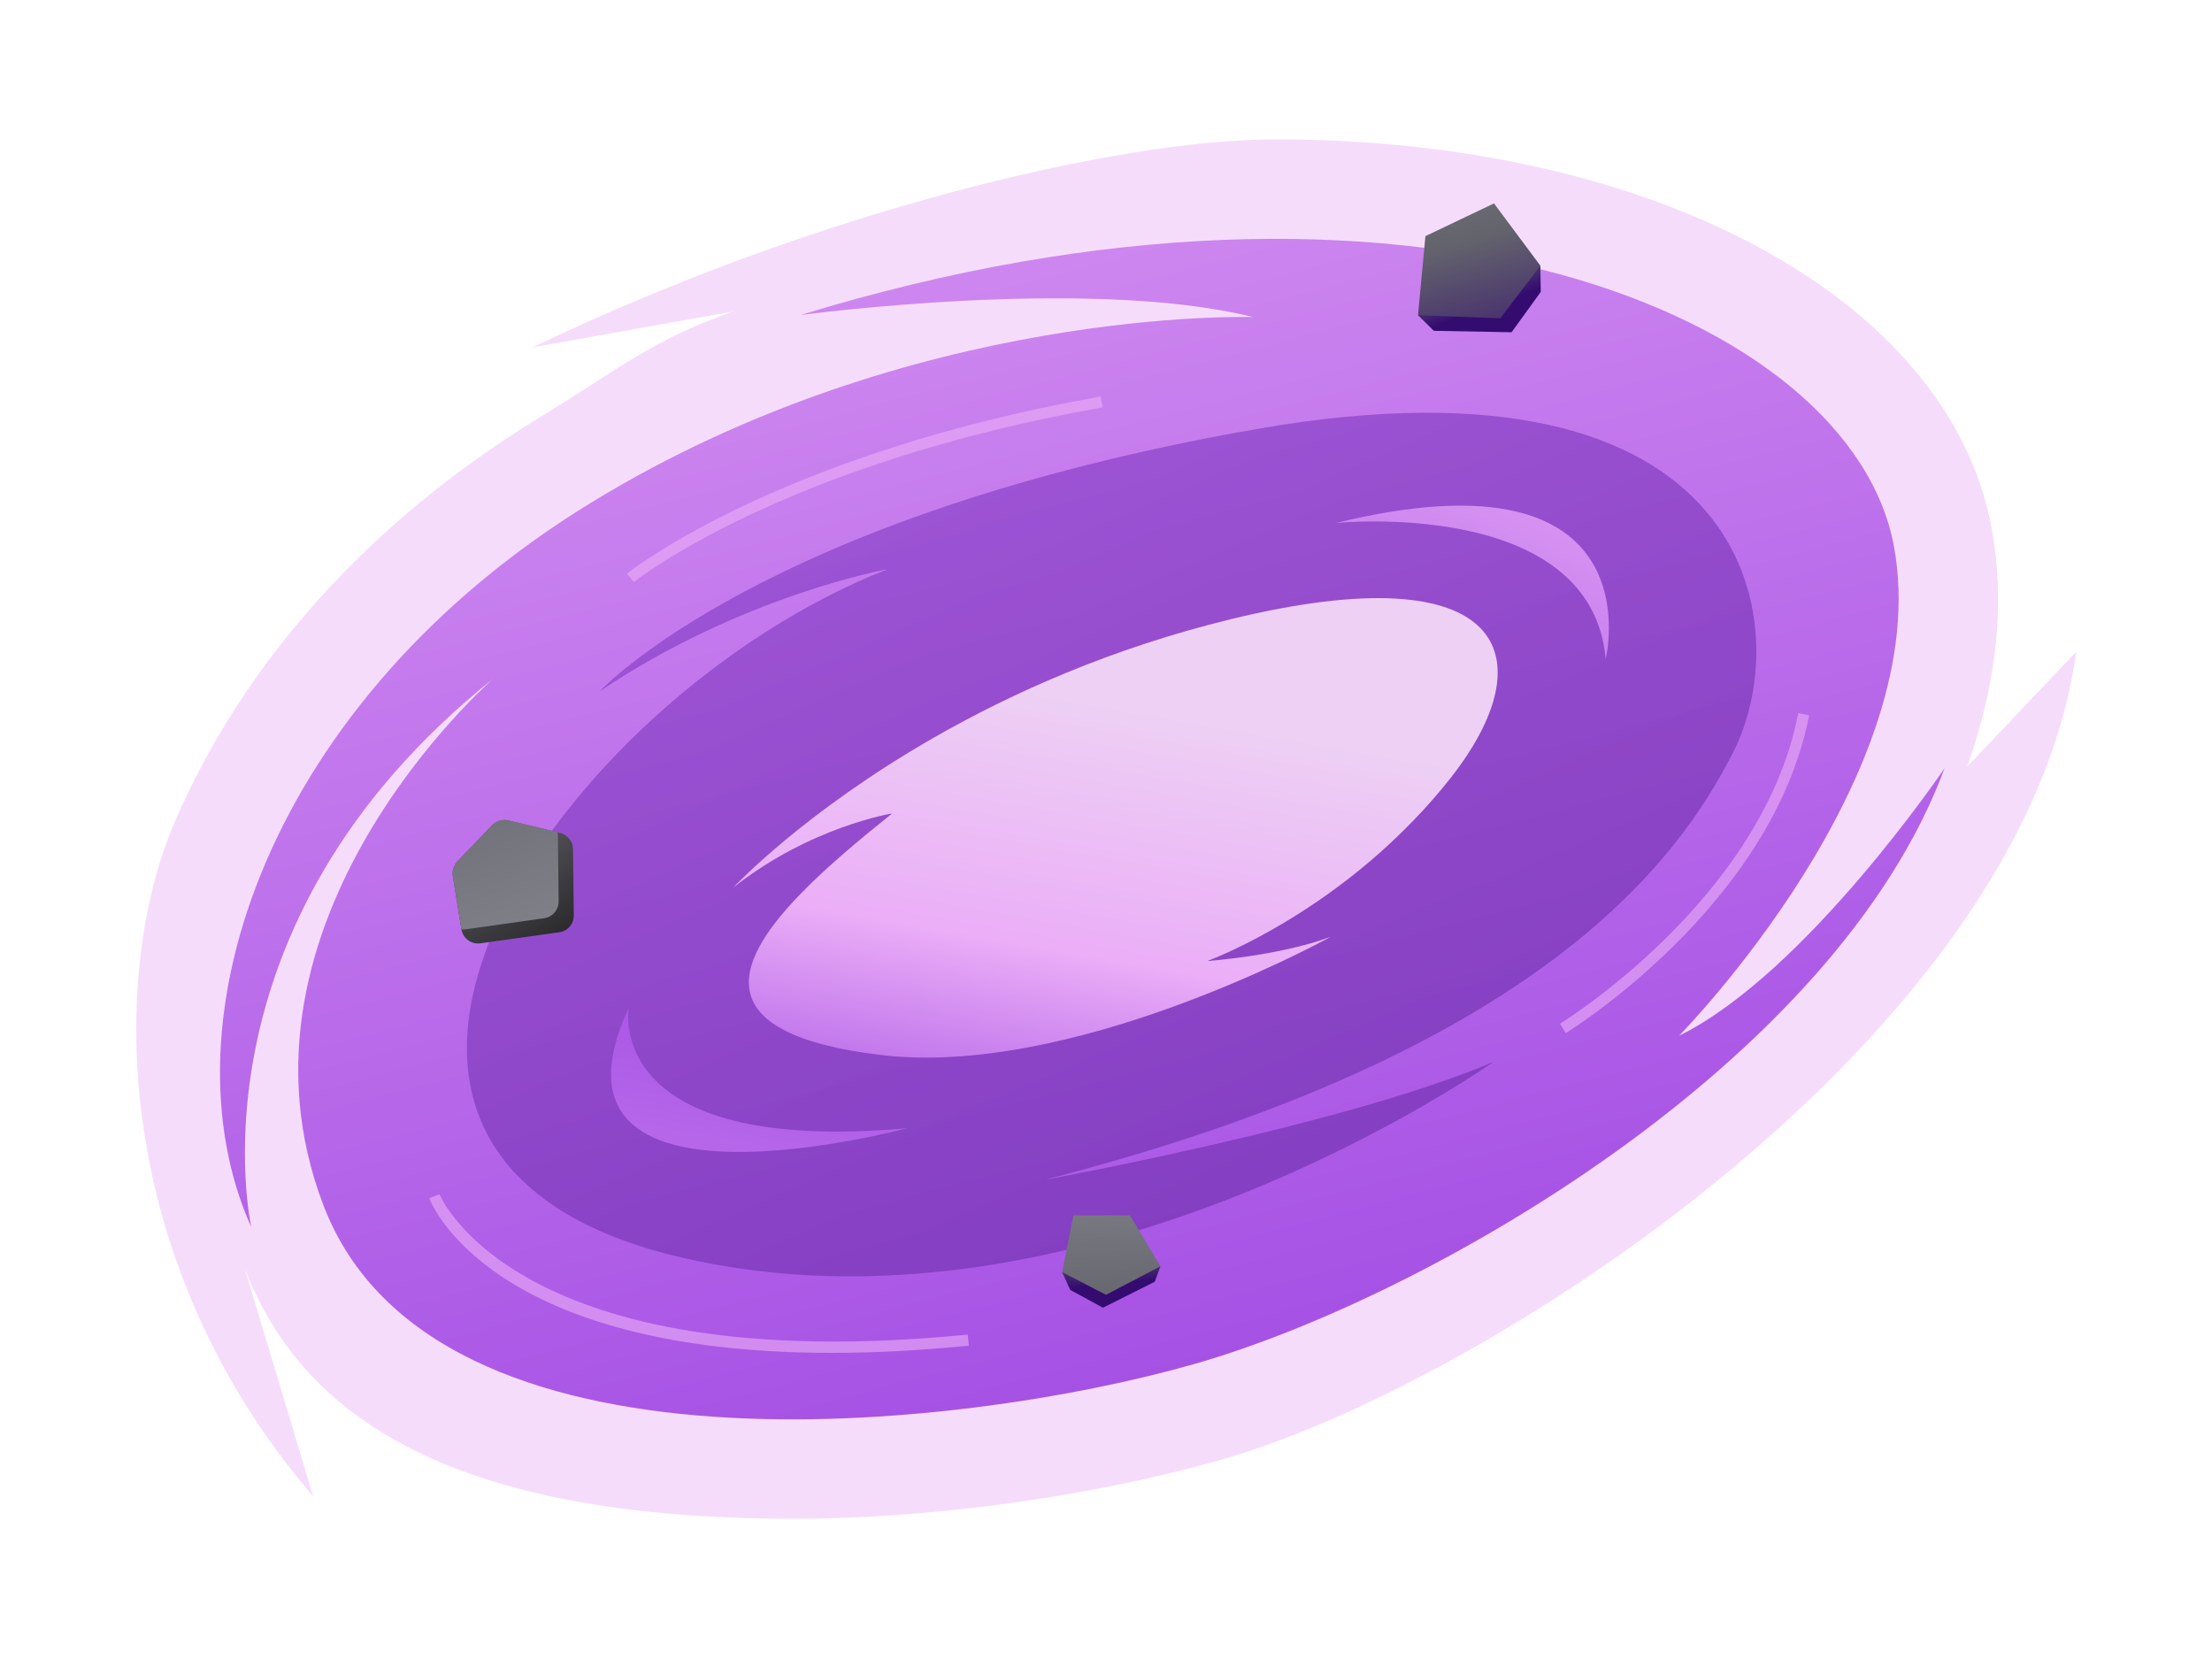 <svg width="200" height="150" viewBox="0 0 200 150" fill="none" xmlns="http://www.w3.org/2000/svg">
<g filter="url(#filter0_d_0_5285)">
<g opacity="0.61" filter="url(#filter1_f_0_5285)">
<path d="M71.63 136.32C37.85 136.32 26.62 125.15 22.151 113.76L28.311 134.29C10.21 113.22 9.771 87.36 15.771 73.39C22.03 58.81 33.431 46.15 48.74 36.77C56.31 32.14 58.961 29.74 66.26 27.17L48.141 30.41C73.43 18.26 100.831 11.6 115.351 11.6C149.571 11.6 176.18 26.02 180.061 46.67C181.32 53.39 180.59 60.63 177.87 68.31L187.721 57.93C183.01 92.64 134.501 124.1 110.471 130.97C98.731 134.32 84.21 136.33 71.621 136.33L71.63 136.32Z" fill="url(#paint0_radial_0_5285)" fill-opacity="0.7"/>
</g>
<path d="M72.331 27.49C72.331 27.49 98.46 23.96 113.3 27.67C113.3 27.67 82.581 26.61 53.441 44.45C24.3 62.29 14.421 91.42 22.721 109.96C22.721 109.96 16.541 82.77 44.62 60.34C44.62 60.34 19.37 82.24 29.261 108.02C39.151 133.8 87.001 128.33 108.01 122.32C129.02 116.32 165.931 95.13 175.821 68.46C175.821 68.46 163.281 87 151.811 92.65C151.811 92.65 175.12 68.99 171.23 48.33C167.35 27.67 127.611 10.54 72.35 27.49H72.331Z" fill="url(#paint1_linear_0_5285)"/>
<path opacity="0.7" d="M80.18 50.48C80.18 50.48 67.061 52.85 54.221 61.51C54.221 61.51 68.871 45.6 113.68 37.78C158.48 29.96 162.6 55.53 156.67 67.09C151.79 76.6 139.55 94.08 94.471 105.67C94.471 105.67 121.63 100.73 135.03 95.01C135.03 95.01 97.861 121.42 61.2 112.6C22.36 103.25 50.45 62.21 80.18 50.49V50.48Z" fill="url(#paint2_linear_0_5285)"/>
<path d="M131.111 69.4C130.031 70.77 128.901 72.05 127.751 73.23C127.751 73.24 127.741 73.24 127.741 73.24C119.721 81.54 110.891 85.22 109.391 85.8C109.251 85.86 109.171 85.89 109.171 85.89C109.171 85.89 115.551 85.45 120.301 83.71C119.031 84.41 96.71 96.47 79.561 94.38C64.15 92.5 66.171 86.3 72.18 80.03C74.641 77.45 77.781 74.86 80.66 72.55C80.66 72.55 73.27 73.73 66.29 79.26C66.6 78.93 72.861 72.33 84.421 65.7C91.471 61.66 100.491 57.61 111.341 54.97C136.191 48.94 139.871 58.31 131.111 69.4Z" fill="url(#paint3_linear_0_5285)"/>
<g opacity="0.61">
<path d="M57.321 51.64L56.691 50.86C56.821 50.75 70.251 40.04 99.52 34.85L99.691 35.83C70.671 40.97 57.441 51.52 57.31 51.63L57.321 51.64Z" fill="url(#paint4_radial_0_5285)"/>
</g>
<g opacity="0.61">
<path d="M141.57 92.41L141.05 91.56C141.23 91.45 159.36 80.27 162.59 63.48L163.57 63.67C160.25 80.9 141.75 92.3 141.56 92.41H141.57Z" fill="url(#paint5_radial_0_5285)"/>
</g>
<g opacity="0.61">
<path d="M75.191 121.32C44.52 121.32 39.06 107.98 38.81 107.34L39.74 106.98C39.8 107.15 46.691 123.69 87.501 119.67L87.6 120.67C83.061 121.12 78.93 121.32 75.18 121.32H75.191Z" fill="url(#paint6_radial_0_5285)"/>
</g>
<path d="M120.771 46.29C120.771 46.29 143.881 43.91 145.181 58.6C145.181 58.6 149.931 39.16 120.771 46.29Z" fill="url(#paint7_linear_0_5285)"/>
<path d="M56.85 90.1C56.85 90.1 54.391 103.47 82.001 101.01C82.001 101.01 47.531 110.33 56.85 90.1Z" fill="url(#paint8_linear_0_5285)"/>
<path d="M139.271 23.02L139.311 25.39L136.671 29.04L129.641 28.91L128.211 27.5L139.271 23.02Z" fill="url(#paint9_linear_0_5285)"/>
<path d="M135.081 17.39L139.271 23.02L135.651 27.78L128.211 27.5L128.881 20.35L135.081 17.39Z" fill="url(#paint10_linear_0_5285)"/>
<path d="M96.031 114.02L96.77 115.63L99.721 117.24L104.411 114.89L104.921 113.49L96.031 114.02Z" fill="url(#paint11_linear_0_5285)"/>
<path d="M97.05 108.89L96.031 114.02L100.001 116.07L104.921 113.49L102.171 108.89H97.05Z" fill="url(#paint12_linear_0_5285)"/>
<path d="M51.81 75.76L51.88 81.76C51.891 82.53 51.331 83.18 50.571 83.29L43.441 84.29C42.62 84.41 41.861 83.85 41.721 83.04L40.941 78.2C40.87 77.73 41.02 77.25 41.34 76.9L44.511 73.6C44.891 73.22 45.441 73.06 45.961 73.18L50.41 74.25L50.641 74.31C51.321 74.48 51.8 75.08 51.81 75.77V75.76Z" fill="url(#paint13_linear_0_5285)"/>
<path d="M50.41 74.24C50.431 74.32 50.441 74.41 50.441 74.5L50.511 80.5C50.511 81.26 49.961 81.92 49.2 82.02L42.06 83.03C41.95 83.04 41.831 83.05 41.721 83.03L40.941 78.19C40.87 77.72 41.02 77.24 41.34 76.89L44.511 73.59C44.891 73.21 45.441 73.05 45.961 73.17L50.41 74.24Z" fill="url(#paint14_linear_0_5285)"/>
</g>
<defs>
<filter id="filter0_d_0_5285" x="0.417" y="0.7" width="199.203" height="148.53" filterUnits="userSpaceOnUse" color-interpolation-filters="sRGB">
<feFlood flood-opacity="0" result="BackgroundImageFix"/>
<feColorMatrix in="SourceAlpha" type="matrix" values="0 0 0 0 0 0 0 0 0 0 0 0 0 0 0 0 0 0 127 0" result="hardAlpha"/>
<feMorphology radius="4" operator="dilate" in="SourceAlpha" result="effect1_dropShadow_0_5285"/>
<feOffset dy="1"/>
<feGaussianBlur stdDeviation="3.95"/>
<feComposite in2="hardAlpha" operator="out"/>
<feColorMatrix type="matrix" values="0 0 0 0 0.961 0 0 0 0 0.61 0 0 0 0 1 0 0 0 0.46 0"/>
<feBlend mode="normal" in2="BackgroundImageFix" result="effect1_dropShadow_0_5285"/>
<feBlend mode="normal" in="SourceGraphic" in2="effect1_dropShadow_0_5285" result="shape"/>
</filter>
<filter id="filter1_f_0_5285" x="8.317" y="7.6" width="183.403" height="132.73" filterUnits="userSpaceOnUse" color-interpolation-filters="sRGB">
<feFlood flood-opacity="0" result="BackgroundImageFix"/>
<feBlend mode="normal" in="SourceGraphic" in2="BackgroundImageFix" result="shape"/>
<feGaussianBlur stdDeviation="2" result="effect1_foregroundBlur_0_5285"/>
</filter>
<radialGradient id="paint0_radial_0_5285" cx="0" cy="0" r="1" gradientUnits="userSpaceOnUse" gradientTransform="translate(137.803 131.328) rotate(-114.409) scale(98.032 187.241)">
<stop offset="1" stop-color="#EBAEF7"/>
</radialGradient>
<linearGradient id="paint1_linear_0_5285" x1="58.401" y1="-67.65" x2="146.48" y2="269.29" gradientUnits="userSpaceOnUse">
<stop offset="0.06" stop-color="#EBAEF7"/>
<stop offset="0.56" stop-color="#A652E5"/>
<stop offset="1" stop-color="#340C70"/>
</linearGradient>
<linearGradient id="paint2_linear_0_5285" x1="53.63" y1="-31.48" x2="192.57" y2="285.68" gradientUnits="userSpaceOnUse">
<stop stop-color="#A652E5"/>
<stop offset="1" stop-color="#340C70"/>
</linearGradient>
<linearGradient id="paint3_linear_0_5285" x1="103.301" y1="56" x2="87.66" y2="144.86" gradientUnits="userSpaceOnUse">
<stop offset="0.08" stop-color="#EDD0F4"/>
<stop offset="0.33" stop-color="#EBAEF7"/>
<stop offset="0.56" stop-color="#A652E5"/>
<stop offset="1" stop-color="#340C70"/>
</linearGradient>
<radialGradient id="paint4_radial_0_5285" cx="0" cy="0" r="1" gradientUnits="userSpaceOnUse" gradientTransform="translate(159.46 -3.59) scale(50.56 50.56)">
<stop offset="0.13" stop-color="#340C70"/>
<stop offset="0.89" stop-color="#A652E5"/>
<stop offset="1" stop-color="#EBAEF7"/>
</radialGradient>
<radialGradient id="paint5_radial_0_5285" cx="0" cy="0" r="1" gradientUnits="userSpaceOnUse" gradientTransform="translate(159.46 -3.59) scale(50.56 50.56)">
<stop offset="0.13" stop-color="#340C70"/>
<stop offset="0.89" stop-color="#A652E5"/>
<stop offset="1" stop-color="#EBAEF7"/>
</radialGradient>
<radialGradient id="paint6_radial_0_5285" cx="0" cy="0" r="1" gradientUnits="userSpaceOnUse" gradientTransform="translate(159.461 -3.59) scale(50.56 50.56)">
<stop offset="0.13" stop-color="#340C70"/>
<stop offset="0.89" stop-color="#A652E5"/>
<stop offset="1" stop-color="#EBAEF7"/>
</radialGradient>
<linearGradient id="paint7_linear_0_5285" x1="144.411" y1="24.65" x2="106.791" y2="116.09" gradientUnits="userSpaceOnUse">
<stop offset="0.06" stop-color="#EBAEF7"/>
<stop offset="0.58" stop-color="#A652E5"/>
<stop offset="1" stop-color="#340C70"/>
</linearGradient>
<linearGradient id="paint8_linear_0_5285" x1="57.99" y1="158.07" x2="79.07" y2="39.38" gradientUnits="userSpaceOnUse">
<stop offset="0.06" stop-color="#EBAEF7"/>
<stop offset="0.58" stop-color="#A652E5"/>
<stop offset="1" stop-color="#340C70"/>
</linearGradient>
<linearGradient id="paint9_linear_0_5285" x1="130.741" y1="17.18" x2="134.331" y2="26.85" gradientUnits="userSpaceOnUse">
<stop offset="0.06" stop-color="#898992"/>
<stop offset="0.58" stop-color="#63636C"/>
<stop offset="1" stop-color="#340C70"/>
</linearGradient>
<linearGradient id="paint10_linear_0_5285" x1="127.561" y1="2.11" x2="136.171" y2="34.35" gradientUnits="userSpaceOnUse">
<stop offset="0.06" stop-color="#898992"/>
<stop offset="0.58" stop-color="#63636C"/>
<stop offset="1" stop-color="#340C70"/>
</linearGradient>
<linearGradient id="paint11_linear_0_5285" x1="99.95" y1="107.421" x2="100.637" y2="115.082" gradientUnits="userSpaceOnUse">
<stop offset="0.06" stop-color="#898992"/>
<stop offset="0.58" stop-color="#63636C"/>
<stop offset="1" stop-color="#340C70"/>
</linearGradient>
<linearGradient id="paint12_linear_0_5285" x1="99.819" y1="99.615" x2="101.318" y2="131.212" gradientUnits="userSpaceOnUse">
<stop offset="0.06" stop-color="#898992"/>
<stop offset="0.58" stop-color="#63636C"/>
<stop offset="1" stop-color="#340C70"/>
</linearGradient>
<linearGradient id="paint13_linear_0_5285" x1="30.424" y1="52.922" x2="51.819" y2="87.464" gradientUnits="userSpaceOnUse">
<stop offset="0.06" stop-color="#898992"/>
<stop offset="0.58" stop-color="#63636C"/>
<stop offset="1" stop-color="#1A1A1A"/>
</linearGradient>
<linearGradient id="paint14_linear_0_5285" x1="51.587" y1="93.173" x2="30.998" y2="39.008" gradientUnits="userSpaceOnUse">
<stop offset="0.06" stop-color="#898992"/>
<stop offset="0.58" stop-color="#63636C"/>
<stop offset="1" stop-color="#340C70"/>
</linearGradient>
</defs>
</svg>
